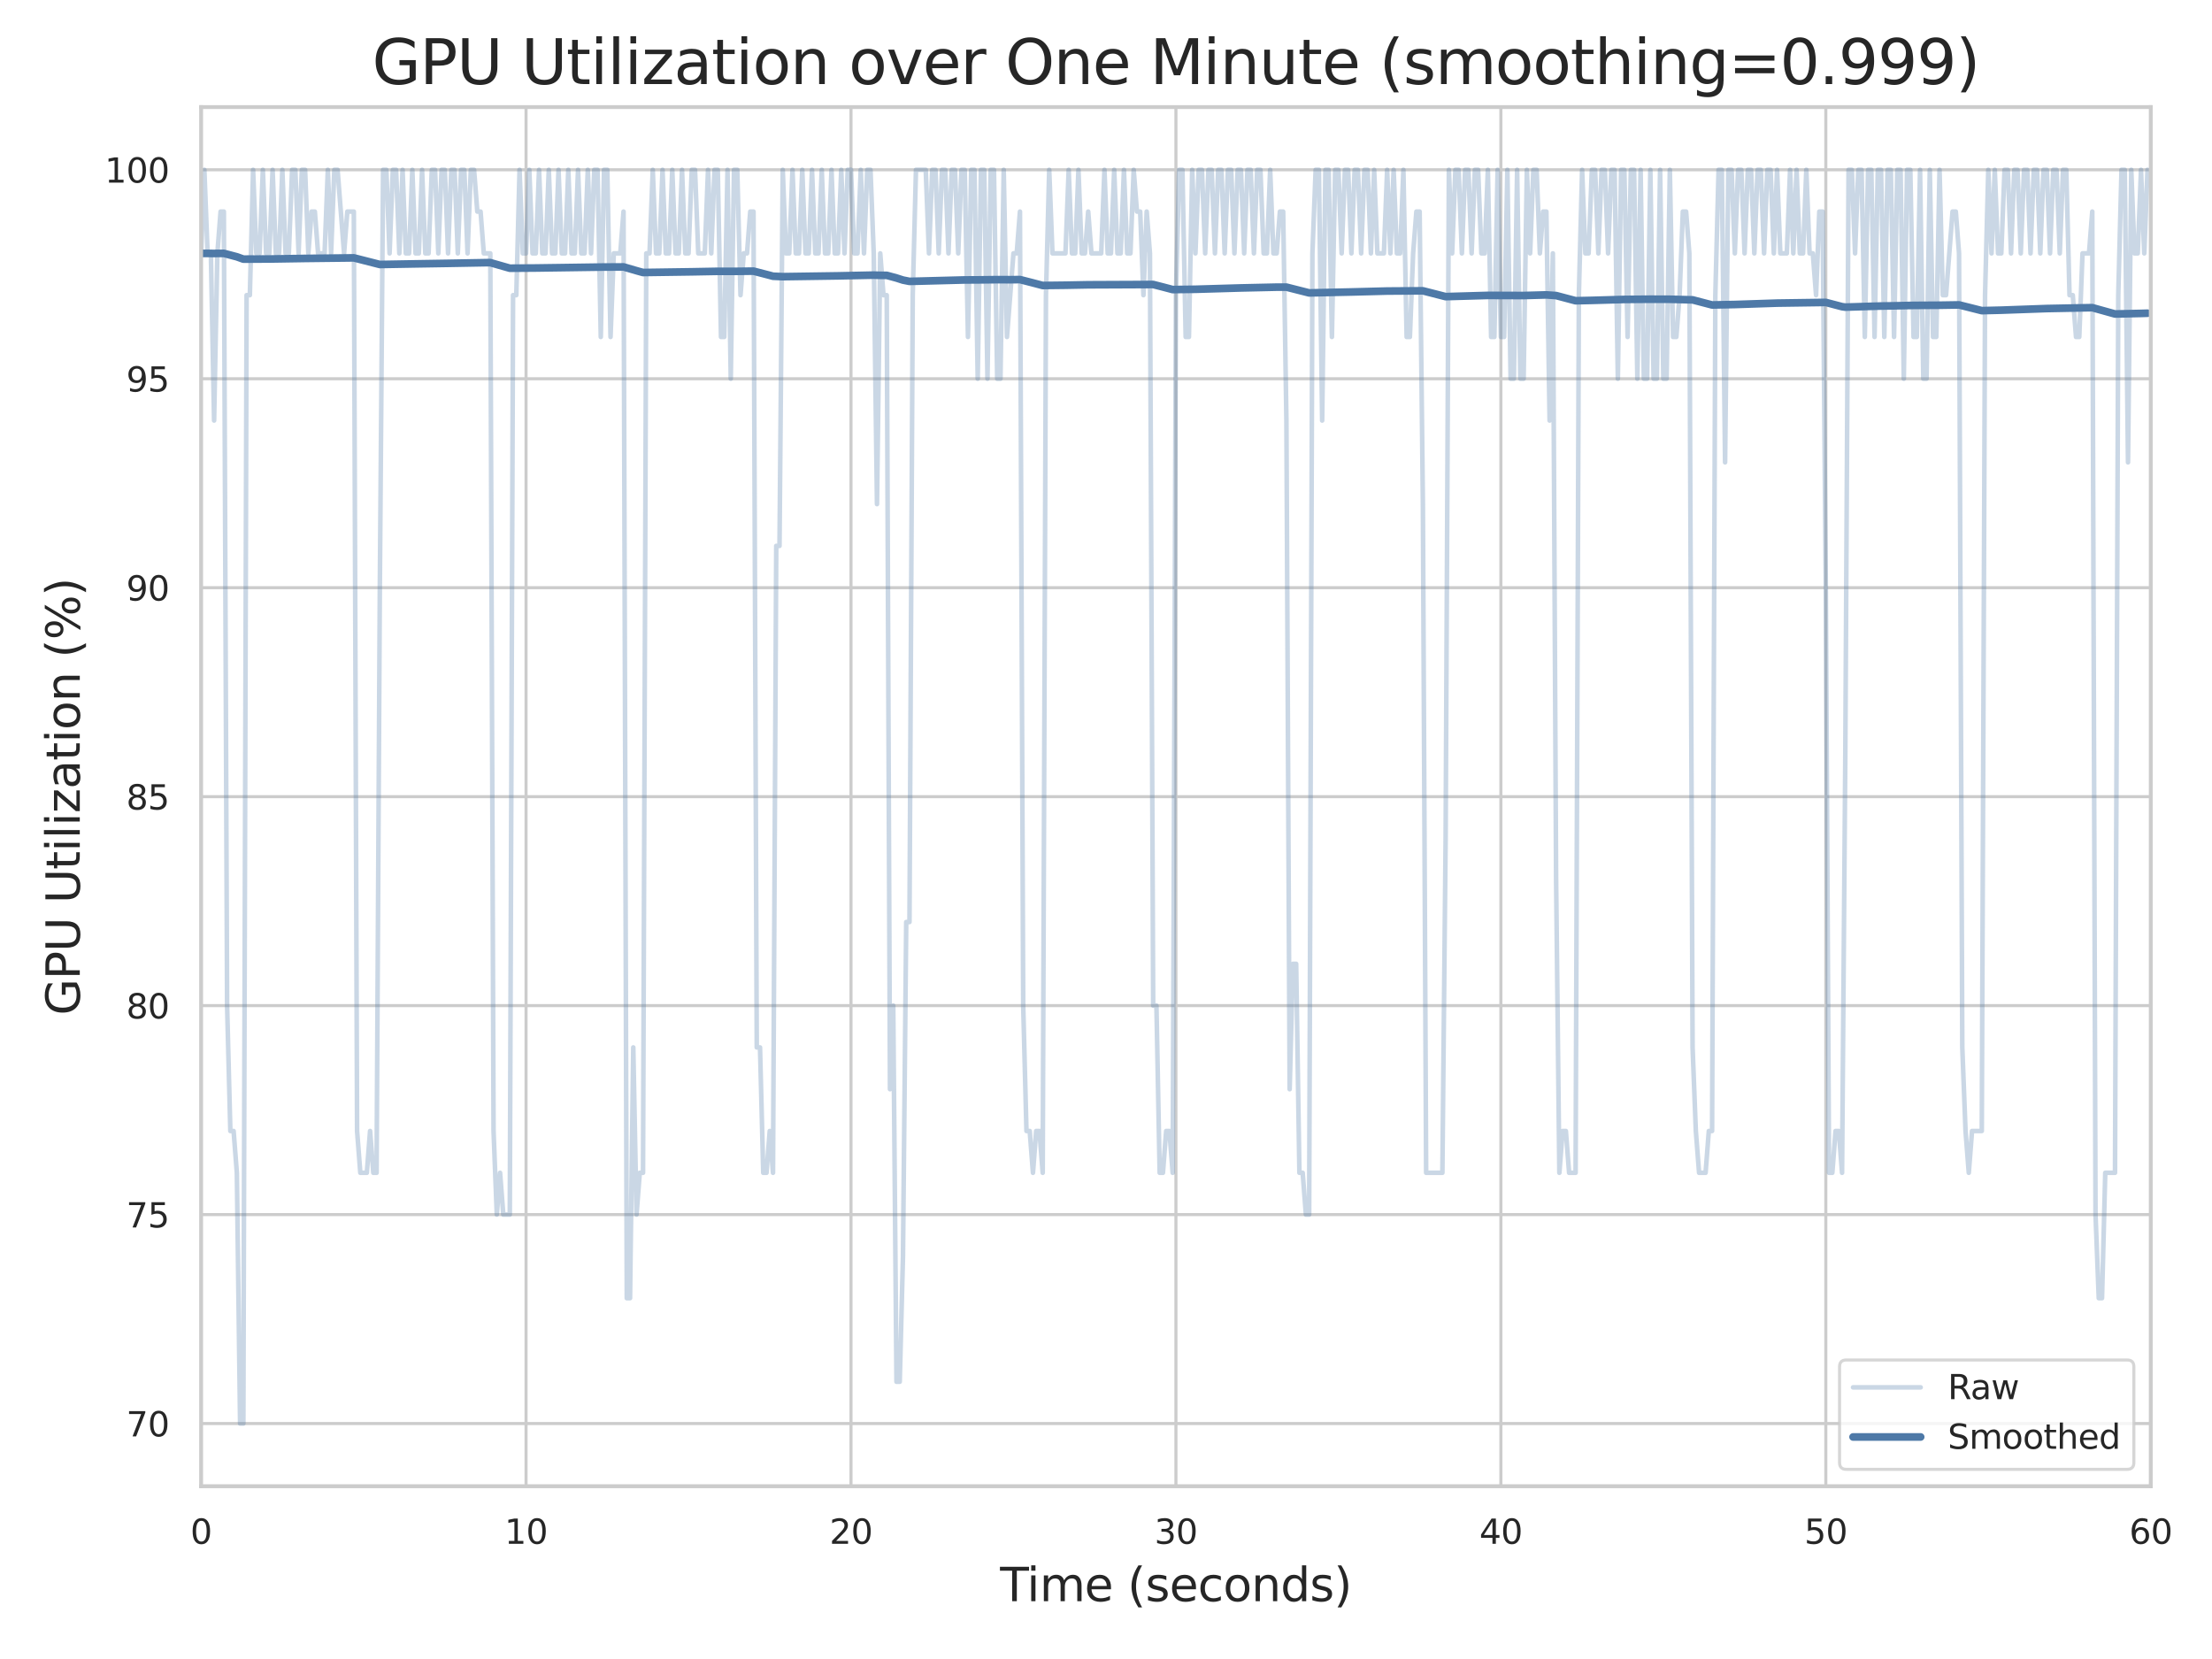 <?xml version="1.0" encoding="utf-8" standalone="no"?>
<!DOCTYPE svg PUBLIC "-//W3C//DTD SVG 1.1//EN"
  "http://www.w3.org/Graphics/SVG/1.1/DTD/svg11.dtd">
<svg xmlns:xlink="http://www.w3.org/1999/xlink" width="576pt" height="432pt" viewBox="0 0 576 432" xmlns="http://www.w3.org/2000/svg" version="1.1">
 <defs>
  <style type="text/css">*{stroke-linejoin: round; stroke-linecap: butt}</style>
 </defs>
 <g id="figure_1">
  <g id="patch_1">
   <path d="M 0 432 
L 576 432 
L 576 0 
L 0 0 
z
" style="fill: #ffffff"/>
  </g>
  <g id="axes_1">
   <g id="patch_2">
    <path d="M 52.368 387.012 
L 560.052 387.012 
L 560.052 27.888 
L 52.368 27.888 
z
" style="fill: #ffffff"/>
   </g>
   <g id="matplotlib.axis_1">
    <g id="xtick_1">
     <g id="line2d_1">
      <path d="M 52.368 387.012 
L 52.368 27.888 
" clip-path="url(#pa94e478f47)" style="fill: none; stroke: #cccccc; stroke-width: 0.8; stroke-linecap: round"/>
     </g>
     <g id="text_1">
      <!-- 0 -->
      <g style="fill: #262626" transform="translate(49.569 401.999) scale(0.088 -0.088)">
       <defs>
        <path id="DejaVuSans-30" d="M 2034 4250 
Q 1547 4250 1301 3770 
Q 1056 3291 1056 2328 
Q 1056 1369 1301 889 
Q 1547 409 2034 409 
Q 2525 409 2770 889 
Q 3016 1369 3016 2328 
Q 3016 3291 2770 3770 
Q 2525 4250 2034 4250 
z
M 2034 4750 
Q 2819 4750 3233 4129 
Q 3647 3509 3647 2328 
Q 3647 1150 3233 529 
Q 2819 -91 2034 -91 
Q 1250 -91 836 529 
Q 422 1150 422 2328 
Q 422 3509 836 4129 
Q 1250 4750 2034 4750 
z
" transform="scale(0.016)"/>
       </defs>
       <use xlink:href="#DejaVuSans-30"/>
      </g>
     </g>
    </g>
    <g id="xtick_2">
     <g id="line2d_2">
      <path d="M 136.982 387.012 
L 136.982 27.888 
" clip-path="url(#pa94e478f47)" style="fill: none; stroke: #cccccc; stroke-width: 0.8; stroke-linecap: round"/>
     </g>
     <g id="text_2">
      <!-- 10 -->
      <g style="fill: #262626" transform="translate(131.383 401.999) scale(0.088 -0.088)">
       <defs>
        <path id="DejaVuSans-31" d="M 794 531 
L 1825 531 
L 1825 4091 
L 703 3866 
L 703 4441 
L 1819 4666 
L 2450 4666 
L 2450 531 
L 3481 531 
L 3481 0 
L 794 0 
L 794 531 
z
" transform="scale(0.016)"/>
       </defs>
       <use xlink:href="#DejaVuSans-31"/>
       <use xlink:href="#DejaVuSans-30" x="63.623"/>
      </g>
     </g>
    </g>
    <g id="xtick_3">
     <g id="line2d_3">
      <path d="M 221.596 387.012 
L 221.596 27.888 
" clip-path="url(#pa94e478f47)" style="fill: none; stroke: #cccccc; stroke-width: 0.8; stroke-linecap: round"/>
     </g>
     <g id="text_3">
      <!-- 20 -->
      <g style="fill: #262626" transform="translate(215.997 401.999) scale(0.088 -0.088)">
       <defs>
        <path id="DejaVuSans-32" d="M 1228 531 
L 3431 531 
L 3431 0 
L 469 0 
L 469 531 
Q 828 903 1448 1529 
Q 2069 2156 2228 2338 
Q 2531 2678 2651 2914 
Q 2772 3150 2772 3378 
Q 2772 3750 2511 3984 
Q 2250 4219 1831 4219 
Q 1534 4219 1204 4116 
Q 875 4013 500 3803 
L 500 4441 
Q 881 4594 1212 4672 
Q 1544 4750 1819 4750 
Q 2544 4750 2975 4387 
Q 3406 4025 3406 3419 
Q 3406 3131 3298 2873 
Q 3191 2616 2906 2266 
Q 2828 2175 2409 1742 
Q 1991 1309 1228 531 
z
" transform="scale(0.016)"/>
       </defs>
       <use xlink:href="#DejaVuSans-32"/>
       <use xlink:href="#DejaVuSans-30" x="63.623"/>
      </g>
     </g>
    </g>
    <g id="xtick_4">
     <g id="line2d_4">
      <path d="M 306.21 387.012 
L 306.21 27.888 
" clip-path="url(#pa94e478f47)" style="fill: none; stroke: #cccccc; stroke-width: 0.8; stroke-linecap: round"/>
     </g>
     <g id="text_4">
      <!-- 30 -->
      <g style="fill: #262626" transform="translate(300.611 401.999) scale(0.088 -0.088)">
       <defs>
        <path id="DejaVuSans-33" d="M 2597 2516 
Q 3050 2419 3304 2112 
Q 3559 1806 3559 1356 
Q 3559 666 3084 287 
Q 2609 -91 1734 -91 
Q 1441 -91 1130 -33 
Q 819 25 488 141 
L 488 750 
Q 750 597 1062 519 
Q 1375 441 1716 441 
Q 2309 441 2620 675 
Q 2931 909 2931 1356 
Q 2931 1769 2642 2001 
Q 2353 2234 1838 2234 
L 1294 2234 
L 1294 2753 
L 1863 2753 
Q 2328 2753 2575 2939 
Q 2822 3125 2822 3475 
Q 2822 3834 2567 4026 
Q 2313 4219 1838 4219 
Q 1578 4219 1281 4162 
Q 984 4106 628 3988 
L 628 4550 
Q 988 4650 1302 4700 
Q 1616 4750 1894 4750 
Q 2613 4750 3031 4423 
Q 3450 4097 3450 3541 
Q 3450 3153 3228 2886 
Q 3006 2619 2597 2516 
z
" transform="scale(0.016)"/>
       </defs>
       <use xlink:href="#DejaVuSans-33"/>
       <use xlink:href="#DejaVuSans-30" x="63.623"/>
      </g>
     </g>
    </g>
    <g id="xtick_5">
     <g id="line2d_5">
      <path d="M 390.824 387.012 
L 390.824 27.888 
" clip-path="url(#pa94e478f47)" style="fill: none; stroke: #cccccc; stroke-width: 0.8; stroke-linecap: round"/>
     </g>
     <g id="text_5">
      <!-- 40 -->
      <g style="fill: #262626" transform="translate(385.225 401.999) scale(0.088 -0.088)">
       <defs>
        <path id="DejaVuSans-34" d="M 2419 4116 
L 825 1625 
L 2419 1625 
L 2419 4116 
z
M 2253 4666 
L 3047 4666 
L 3047 1625 
L 3713 1625 
L 3713 1100 
L 3047 1100 
L 3047 0 
L 2419 0 
L 2419 1100 
L 313 1100 
L 313 1709 
L 2253 4666 
z
" transform="scale(0.016)"/>
       </defs>
       <use xlink:href="#DejaVuSans-34"/>
       <use xlink:href="#DejaVuSans-30" x="63.623"/>
      </g>
     </g>
    </g>
    <g id="xtick_6">
     <g id="line2d_6">
      <path d="M 475.438 387.012 
L 475.438 27.888 
" clip-path="url(#pa94e478f47)" style="fill: none; stroke: #cccccc; stroke-width: 0.8; stroke-linecap: round"/>
     </g>
     <g id="text_6">
      <!-- 50 -->
      <g style="fill: #262626" transform="translate(469.839 401.999) scale(0.088 -0.088)">
       <defs>
        <path id="DejaVuSans-35" d="M 691 4666 
L 3169 4666 
L 3169 4134 
L 1269 4134 
L 1269 2991 
Q 1406 3038 1543 3061 
Q 1681 3084 1819 3084 
Q 2600 3084 3056 2656 
Q 3513 2228 3513 1497 
Q 3513 744 3044 326 
Q 2575 -91 1722 -91 
Q 1428 -91 1123 -41 
Q 819 9 494 109 
L 494 744 
Q 775 591 1075 516 
Q 1375 441 1709 441 
Q 2250 441 2565 725 
Q 2881 1009 2881 1497 
Q 2881 1984 2565 2268 
Q 2250 2553 1709 2553 
Q 1456 2553 1204 2497 
Q 953 2441 691 2322 
L 691 4666 
z
" transform="scale(0.016)"/>
       </defs>
       <use xlink:href="#DejaVuSans-35"/>
       <use xlink:href="#DejaVuSans-30" x="63.623"/>
      </g>
     </g>
    </g>
    <g id="xtick_7">
     <g id="line2d_7">
      <path d="M 560.052 387.012 
L 560.052 27.888 
" clip-path="url(#pa94e478f47)" style="fill: none; stroke: #cccccc; stroke-width: 0.8; stroke-linecap: round"/>
     </g>
     <g id="text_7">
      <!-- 60 -->
      <g style="fill: #262626" transform="translate(554.453 401.999) scale(0.088 -0.088)">
       <defs>
        <path id="DejaVuSans-36" d="M 2113 2584 
Q 1688 2584 1439 2293 
Q 1191 2003 1191 1497 
Q 1191 994 1439 701 
Q 1688 409 2113 409 
Q 2538 409 2786 701 
Q 3034 994 3034 1497 
Q 3034 2003 2786 2293 
Q 2538 2584 2113 2584 
z
M 3366 4563 
L 3366 3988 
Q 3128 4100 2886 4159 
Q 2644 4219 2406 4219 
Q 1781 4219 1451 3797 
Q 1122 3375 1075 2522 
Q 1259 2794 1537 2939 
Q 1816 3084 2150 3084 
Q 2853 3084 3261 2657 
Q 3669 2231 3669 1497 
Q 3669 778 3244 343 
Q 2819 -91 2113 -91 
Q 1303 -91 875 529 
Q 447 1150 447 2328 
Q 447 3434 972 4092 
Q 1497 4750 2381 4750 
Q 2619 4750 2861 4703 
Q 3103 4656 3366 4563 
z
" transform="scale(0.016)"/>
       </defs>
       <use xlink:href="#DejaVuSans-36"/>
       <use xlink:href="#DejaVuSans-30" x="63.623"/>
      </g>
     </g>
    </g>
    <g id="text_8">
     <!-- Time (seconds) -->
     <g style="fill: #262626" transform="translate(260.416 416.947) scale(0.12 -0.12)">
      <defs>
       <path id="DejaVuSans-54" d="M -19 4666 
L 3928 4666 
L 3928 4134 
L 2272 4134 
L 2272 0 
L 1638 0 
L 1638 4134 
L -19 4134 
L -19 4666 
z
" transform="scale(0.016)"/>
       <path id="DejaVuSans-69" d="M 603 3500 
L 1178 3500 
L 1178 0 
L 603 0 
L 603 3500 
z
M 603 4863 
L 1178 4863 
L 1178 4134 
L 603 4134 
L 603 4863 
z
" transform="scale(0.016)"/>
       <path id="DejaVuSans-6d" d="M 3328 2828 
Q 3544 3216 3844 3400 
Q 4144 3584 4550 3584 
Q 5097 3584 5394 3201 
Q 5691 2819 5691 2113 
L 5691 0 
L 5113 0 
L 5113 2094 
Q 5113 2597 4934 2840 
Q 4756 3084 4391 3084 
Q 3944 3084 3684 2787 
Q 3425 2491 3425 1978 
L 3425 0 
L 2847 0 
L 2847 2094 
Q 2847 2600 2669 2842 
Q 2491 3084 2119 3084 
Q 1678 3084 1418 2786 
Q 1159 2488 1159 1978 
L 1159 0 
L 581 0 
L 581 3500 
L 1159 3500 
L 1159 2956 
Q 1356 3278 1631 3431 
Q 1906 3584 2284 3584 
Q 2666 3584 2933 3390 
Q 3200 3197 3328 2828 
z
" transform="scale(0.016)"/>
       <path id="DejaVuSans-65" d="M 3597 1894 
L 3597 1613 
L 953 1613 
Q 991 1019 1311 708 
Q 1631 397 2203 397 
Q 2534 397 2845 478 
Q 3156 559 3463 722 
L 3463 178 
Q 3153 47 2828 -22 
Q 2503 -91 2169 -91 
Q 1331 -91 842 396 
Q 353 884 353 1716 
Q 353 2575 817 3079 
Q 1281 3584 2069 3584 
Q 2775 3584 3186 3129 
Q 3597 2675 3597 1894 
z
M 3022 2063 
Q 3016 2534 2758 2815 
Q 2500 3097 2075 3097 
Q 1594 3097 1305 2825 
Q 1016 2553 972 2059 
L 3022 2063 
z
" transform="scale(0.016)"/>
       <path id="DejaVuSans-20" transform="scale(0.016)"/>
       <path id="DejaVuSans-28" d="M 1984 4856 
Q 1566 4138 1362 3434 
Q 1159 2731 1159 2009 
Q 1159 1288 1364 580 
Q 1569 -128 1984 -844 
L 1484 -844 
Q 1016 -109 783 600 
Q 550 1309 550 2009 
Q 550 2706 781 3412 
Q 1013 4119 1484 4856 
L 1984 4856 
z
" transform="scale(0.016)"/>
       <path id="DejaVuSans-73" d="M 2834 3397 
L 2834 2853 
Q 2591 2978 2328 3040 
Q 2066 3103 1784 3103 
Q 1356 3103 1142 2972 
Q 928 2841 928 2578 
Q 928 2378 1081 2264 
Q 1234 2150 1697 2047 
L 1894 2003 
Q 2506 1872 2764 1633 
Q 3022 1394 3022 966 
Q 3022 478 2636 193 
Q 2250 -91 1575 -91 
Q 1294 -91 989 -36 
Q 684 19 347 128 
L 347 722 
Q 666 556 975 473 
Q 1284 391 1588 391 
Q 1994 391 2212 530 
Q 2431 669 2431 922 
Q 2431 1156 2273 1281 
Q 2116 1406 1581 1522 
L 1381 1569 
Q 847 1681 609 1914 
Q 372 2147 372 2553 
Q 372 3047 722 3315 
Q 1072 3584 1716 3584 
Q 2034 3584 2315 3537 
Q 2597 3491 2834 3397 
z
" transform="scale(0.016)"/>
       <path id="DejaVuSans-63" d="M 3122 3366 
L 3122 2828 
Q 2878 2963 2633 3030 
Q 2388 3097 2138 3097 
Q 1578 3097 1268 2742 
Q 959 2388 959 1747 
Q 959 1106 1268 751 
Q 1578 397 2138 397 
Q 2388 397 2633 464 
Q 2878 531 3122 666 
L 3122 134 
Q 2881 22 2623 -34 
Q 2366 -91 2075 -91 
Q 1284 -91 818 406 
Q 353 903 353 1747 
Q 353 2603 823 3093 
Q 1294 3584 2113 3584 
Q 2378 3584 2631 3529 
Q 2884 3475 3122 3366 
z
" transform="scale(0.016)"/>
       <path id="DejaVuSans-6f" d="M 1959 3097 
Q 1497 3097 1228 2736 
Q 959 2375 959 1747 
Q 959 1119 1226 758 
Q 1494 397 1959 397 
Q 2419 397 2687 759 
Q 2956 1122 2956 1747 
Q 2956 2369 2687 2733 
Q 2419 3097 1959 3097 
z
M 1959 3584 
Q 2709 3584 3137 3096 
Q 3566 2609 3566 1747 
Q 3566 888 3137 398 
Q 2709 -91 1959 -91 
Q 1206 -91 779 398 
Q 353 888 353 1747 
Q 353 2609 779 3096 
Q 1206 3584 1959 3584 
z
" transform="scale(0.016)"/>
       <path id="DejaVuSans-6e" d="M 3513 2113 
L 3513 0 
L 2938 0 
L 2938 2094 
Q 2938 2591 2744 2837 
Q 2550 3084 2163 3084 
Q 1697 3084 1428 2787 
Q 1159 2491 1159 1978 
L 1159 0 
L 581 0 
L 581 3500 
L 1159 3500 
L 1159 2956 
Q 1366 3272 1645 3428 
Q 1925 3584 2291 3584 
Q 2894 3584 3203 3211 
Q 3513 2838 3513 2113 
z
" transform="scale(0.016)"/>
       <path id="DejaVuSans-64" d="M 2906 2969 
L 2906 4863 
L 3481 4863 
L 3481 0 
L 2906 0 
L 2906 525 
Q 2725 213 2448 61 
Q 2172 -91 1784 -91 
Q 1150 -91 751 415 
Q 353 922 353 1747 
Q 353 2572 751 3078 
Q 1150 3584 1784 3584 
Q 2172 3584 2448 3432 
Q 2725 3281 2906 2969 
z
M 947 1747 
Q 947 1113 1208 752 
Q 1469 391 1925 391 
Q 2381 391 2643 752 
Q 2906 1113 2906 1747 
Q 2906 2381 2643 2742 
Q 2381 3103 1925 3103 
Q 1469 3103 1208 2742 
Q 947 2381 947 1747 
z
" transform="scale(0.016)"/>
       <path id="DejaVuSans-29" d="M 513 4856 
L 1013 4856 
Q 1481 4119 1714 3412 
Q 1947 2706 1947 2009 
Q 1947 1309 1714 600 
Q 1481 -109 1013 -844 
L 513 -844 
Q 928 -128 1133 580 
Q 1338 1288 1338 2009 
Q 1338 2731 1133 3434 
Q 928 4138 513 4856 
z
" transform="scale(0.016)"/>
      </defs>
      <use xlink:href="#DejaVuSans-54"/>
      <use xlink:href="#DejaVuSans-69" x="57.959"/>
      <use xlink:href="#DejaVuSans-6d" x="85.742"/>
      <use xlink:href="#DejaVuSans-65" x="183.154"/>
      <use xlink:href="#DejaVuSans-20" x="244.678"/>
      <use xlink:href="#DejaVuSans-28" x="276.465"/>
      <use xlink:href="#DejaVuSans-73" x="315.479"/>
      <use xlink:href="#DejaVuSans-65" x="367.578"/>
      <use xlink:href="#DejaVuSans-63" x="429.102"/>
      <use xlink:href="#DejaVuSans-6f" x="484.082"/>
      <use xlink:href="#DejaVuSans-6e" x="545.264"/>
      <use xlink:href="#DejaVuSans-64" x="608.643"/>
      <use xlink:href="#DejaVuSans-73" x="672.119"/>
      <use xlink:href="#DejaVuSans-29" x="724.219"/>
     </g>
    </g>
   </g>
   <g id="matplotlib.axis_2">
    <g id="ytick_1">
     <g id="line2d_8">
      <path d="M 52.368 370.688 
L 560.052 370.688 
" clip-path="url(#pa94e478f47)" style="fill: none; stroke: #cccccc; stroke-width: 0.8; stroke-linecap: round"/>
     </g>
     <g id="text_9">
      <!-- 70 -->
      <g style="fill: #262626" transform="translate(32.87 374.031) scale(0.088 -0.088)">
       <defs>
        <path id="DejaVuSans-37" d="M 525 4666 
L 3525 4666 
L 3525 4397 
L 1831 0 
L 1172 0 
L 2766 4134 
L 525 4134 
L 525 4666 
z
" transform="scale(0.016)"/>
       </defs>
       <use xlink:href="#DejaVuSans-37"/>
       <use xlink:href="#DejaVuSans-30" x="63.623"/>
      </g>
     </g>
    </g>
    <g id="ytick_2">
     <g id="line2d_9">
      <path d="M 52.368 316.275 
L 560.052 316.275 
" clip-path="url(#pa94e478f47)" style="fill: none; stroke: #cccccc; stroke-width: 0.8; stroke-linecap: round"/>
     </g>
     <g id="text_10">
      <!-- 75 -->
      <g style="fill: #262626" transform="translate(32.87 319.619) scale(0.088 -0.088)">
       <use xlink:href="#DejaVuSans-37"/>
       <use xlink:href="#DejaVuSans-35" x="63.623"/>
      </g>
     </g>
    </g>
    <g id="ytick_3">
     <g id="line2d_10">
      <path d="M 52.368 261.863 
L 560.052 261.863 
" clip-path="url(#pa94e478f47)" style="fill: none; stroke: #cccccc; stroke-width: 0.8; stroke-linecap: round"/>
     </g>
     <g id="text_11">
      <!-- 80 -->
      <g style="fill: #262626" transform="translate(32.87 265.206) scale(0.088 -0.088)">
       <defs>
        <path id="DejaVuSans-38" d="M 2034 2216 
Q 1584 2216 1326 1975 
Q 1069 1734 1069 1313 
Q 1069 891 1326 650 
Q 1584 409 2034 409 
Q 2484 409 2743 651 
Q 3003 894 3003 1313 
Q 3003 1734 2745 1975 
Q 2488 2216 2034 2216 
z
M 1403 2484 
Q 997 2584 770 2862 
Q 544 3141 544 3541 
Q 544 4100 942 4425 
Q 1341 4750 2034 4750 
Q 2731 4750 3128 4425 
Q 3525 4100 3525 3541 
Q 3525 3141 3298 2862 
Q 3072 2584 2669 2484 
Q 3125 2378 3379 2068 
Q 3634 1759 3634 1313 
Q 3634 634 3220 271 
Q 2806 -91 2034 -91 
Q 1263 -91 848 271 
Q 434 634 434 1313 
Q 434 1759 690 2068 
Q 947 2378 1403 2484 
z
M 1172 3481 
Q 1172 3119 1398 2916 
Q 1625 2713 2034 2713 
Q 2441 2713 2670 2916 
Q 2900 3119 2900 3481 
Q 2900 3844 2670 4047 
Q 2441 4250 2034 4250 
Q 1625 4250 1398 4047 
Q 1172 3844 1172 3481 
z
" transform="scale(0.016)"/>
       </defs>
       <use xlink:href="#DejaVuSans-38"/>
       <use xlink:href="#DejaVuSans-30" x="63.623"/>
      </g>
     </g>
    </g>
    <g id="ytick_4">
     <g id="line2d_11">
      <path d="M 52.368 207.45 
L 560.052 207.45 
" clip-path="url(#pa94e478f47)" style="fill: none; stroke: #cccccc; stroke-width: 0.8; stroke-linecap: round"/>
     </g>
     <g id="text_12">
      <!-- 85 -->
      <g style="fill: #262626" transform="translate(32.87 210.793) scale(0.088 -0.088)">
       <use xlink:href="#DejaVuSans-38"/>
       <use xlink:href="#DejaVuSans-35" x="63.623"/>
      </g>
     </g>
    </g>
    <g id="ytick_5">
     <g id="line2d_12">
      <path d="M 52.368 153.037 
L 560.052 153.037 
" clip-path="url(#pa94e478f47)" style="fill: none; stroke: #cccccc; stroke-width: 0.8; stroke-linecap: round"/>
     </g>
     <g id="text_13">
      <!-- 90 -->
      <g style="fill: #262626" transform="translate(32.87 156.381) scale(0.088 -0.088)">
       <defs>
        <path id="DejaVuSans-39" d="M 703 97 
L 703 672 
Q 941 559 1184 500 
Q 1428 441 1663 441 
Q 2288 441 2617 861 
Q 2947 1281 2994 2138 
Q 2813 1869 2534 1725 
Q 2256 1581 1919 1581 
Q 1219 1581 811 2004 
Q 403 2428 403 3163 
Q 403 3881 828 4315 
Q 1253 4750 1959 4750 
Q 2769 4750 3195 4129 
Q 3622 3509 3622 2328 
Q 3622 1225 3098 567 
Q 2575 -91 1691 -91 
Q 1453 -91 1209 -44 
Q 966 3 703 97 
z
M 1959 2075 
Q 2384 2075 2632 2365 
Q 2881 2656 2881 3163 
Q 2881 3666 2632 3958 
Q 2384 4250 1959 4250 
Q 1534 4250 1286 3958 
Q 1038 3666 1038 3163 
Q 1038 2656 1286 2365 
Q 1534 2075 1959 2075 
z
" transform="scale(0.016)"/>
       </defs>
       <use xlink:href="#DejaVuSans-39"/>
       <use xlink:href="#DejaVuSans-30" x="63.623"/>
      </g>
     </g>
    </g>
    <g id="ytick_6">
     <g id="line2d_13">
      <path d="M 52.368 98.625 
L 560.052 98.625 
" clip-path="url(#pa94e478f47)" style="fill: none; stroke: #cccccc; stroke-width: 0.8; stroke-linecap: round"/>
     </g>
     <g id="text_14">
      <!-- 95 -->
      <g style="fill: #262626" transform="translate(32.87 101.968) scale(0.088 -0.088)">
       <use xlink:href="#DejaVuSans-39"/>
       <use xlink:href="#DejaVuSans-35" x="63.623"/>
      </g>
     </g>
    </g>
    <g id="ytick_7">
     <g id="line2d_14">
      <path d="M 52.368 44.212 
L 560.052 44.212 
" clip-path="url(#pa94e478f47)" style="fill: none; stroke: #cccccc; stroke-width: 0.8; stroke-linecap: round"/>
     </g>
     <g id="text_15">
      <!-- 100 -->
      <g style="fill: #262626" transform="translate(27.271 47.555) scale(0.088 -0.088)">
       <use xlink:href="#DejaVuSans-31"/>
       <use xlink:href="#DejaVuSans-30" x="63.623"/>
       <use xlink:href="#DejaVuSans-30" x="127.246"/>
      </g>
     </g>
    </g>
    <g id="text_16">
     <!-- GPU Utilization (%) -->
     <g style="fill: #262626" transform="translate(20.775 264.368) rotate(-90) scale(0.12 -0.12)">
      <defs>
       <path id="DejaVuSans-47" d="M 3809 666 
L 3809 1919 
L 2778 1919 
L 2778 2438 
L 4434 2438 
L 4434 434 
Q 4069 175 3628 42 
Q 3188 -91 2688 -91 
Q 1594 -91 976 548 
Q 359 1188 359 2328 
Q 359 3472 976 4111 
Q 1594 4750 2688 4750 
Q 3144 4750 3555 4637 
Q 3966 4525 4313 4306 
L 4313 3634 
Q 3963 3931 3569 4081 
Q 3175 4231 2741 4231 
Q 1884 4231 1454 3753 
Q 1025 3275 1025 2328 
Q 1025 1384 1454 906 
Q 1884 428 2741 428 
Q 3075 428 3337 486 
Q 3600 544 3809 666 
z
" transform="scale(0.016)"/>
       <path id="DejaVuSans-50" d="M 1259 4147 
L 1259 2394 
L 2053 2394 
Q 2494 2394 2734 2622 
Q 2975 2850 2975 3272 
Q 2975 3691 2734 3919 
Q 2494 4147 2053 4147 
L 1259 4147 
z
M 628 4666 
L 2053 4666 
Q 2838 4666 3239 4311 
Q 3641 3956 3641 3272 
Q 3641 2581 3239 2228 
Q 2838 1875 2053 1875 
L 1259 1875 
L 1259 0 
L 628 0 
L 628 4666 
z
" transform="scale(0.016)"/>
       <path id="DejaVuSans-55" d="M 556 4666 
L 1191 4666 
L 1191 1831 
Q 1191 1081 1462 751 
Q 1734 422 2344 422 
Q 2950 422 3222 751 
Q 3494 1081 3494 1831 
L 3494 4666 
L 4128 4666 
L 4128 1753 
Q 4128 841 3676 375 
Q 3225 -91 2344 -91 
Q 1459 -91 1007 375 
Q 556 841 556 1753 
L 556 4666 
z
" transform="scale(0.016)"/>
       <path id="DejaVuSans-74" d="M 1172 4494 
L 1172 3500 
L 2356 3500 
L 2356 3053 
L 1172 3053 
L 1172 1153 
Q 1172 725 1289 603 
Q 1406 481 1766 481 
L 2356 481 
L 2356 0 
L 1766 0 
Q 1100 0 847 248 
Q 594 497 594 1153 
L 594 3053 
L 172 3053 
L 172 3500 
L 594 3500 
L 594 4494 
L 1172 4494 
z
" transform="scale(0.016)"/>
       <path id="DejaVuSans-6c" d="M 603 4863 
L 1178 4863 
L 1178 0 
L 603 0 
L 603 4863 
z
" transform="scale(0.016)"/>
       <path id="DejaVuSans-7a" d="M 353 3500 
L 3084 3500 
L 3084 2975 
L 922 459 
L 3084 459 
L 3084 0 
L 275 0 
L 275 525 
L 2438 3041 
L 353 3041 
L 353 3500 
z
" transform="scale(0.016)"/>
       <path id="DejaVuSans-61" d="M 2194 1759 
Q 1497 1759 1228 1600 
Q 959 1441 959 1056 
Q 959 750 1161 570 
Q 1363 391 1709 391 
Q 2188 391 2477 730 
Q 2766 1069 2766 1631 
L 2766 1759 
L 2194 1759 
z
M 3341 1997 
L 3341 0 
L 2766 0 
L 2766 531 
Q 2569 213 2275 61 
Q 1981 -91 1556 -91 
Q 1019 -91 701 211 
Q 384 513 384 1019 
Q 384 1609 779 1909 
Q 1175 2209 1959 2209 
L 2766 2209 
L 2766 2266 
Q 2766 2663 2505 2880 
Q 2244 3097 1772 3097 
Q 1472 3097 1187 3025 
Q 903 2953 641 2809 
L 641 3341 
Q 956 3463 1253 3523 
Q 1550 3584 1831 3584 
Q 2591 3584 2966 3190 
Q 3341 2797 3341 1997 
z
" transform="scale(0.016)"/>
       <path id="DejaVuSans-25" d="M 4653 2053 
Q 4381 2053 4226 1822 
Q 4072 1591 4072 1178 
Q 4072 772 4226 539 
Q 4381 306 4653 306 
Q 4919 306 5073 539 
Q 5228 772 5228 1178 
Q 5228 1588 5073 1820 
Q 4919 2053 4653 2053 
z
M 4653 2450 
Q 5147 2450 5437 2106 
Q 5728 1763 5728 1178 
Q 5728 594 5436 251 
Q 5144 -91 4653 -91 
Q 4153 -91 3862 251 
Q 3572 594 3572 1178 
Q 3572 1766 3864 2108 
Q 4156 2450 4653 2450 
z
M 1428 4353 
Q 1159 4353 1004 4120 
Q 850 3888 850 3481 
Q 850 3069 1003 2837 
Q 1156 2606 1428 2606 
Q 1700 2606 1854 2837 
Q 2009 3069 2009 3481 
Q 2009 3884 1853 4118 
Q 1697 4353 1428 4353 
z
M 4250 4750 
L 4750 4750 
L 1831 -91 
L 1331 -91 
L 4250 4750 
z
M 1428 4750 
Q 1922 4750 2215 4408 
Q 2509 4066 2509 3481 
Q 2509 2891 2217 2550 
Q 1925 2209 1428 2209 
Q 931 2209 642 2551 
Q 353 2894 353 3481 
Q 353 4063 643 4406 
Q 934 4750 1428 4750 
z
" transform="scale(0.016)"/>
      </defs>
      <use xlink:href="#DejaVuSans-47"/>
      <use xlink:href="#DejaVuSans-50" x="77.49"/>
      <use xlink:href="#DejaVuSans-55" x="137.793"/>
      <use xlink:href="#DejaVuSans-20" x="210.986"/>
      <use xlink:href="#DejaVuSans-55" x="242.773"/>
      <use xlink:href="#DejaVuSans-74" x="315.967"/>
      <use xlink:href="#DejaVuSans-69" x="355.176"/>
      <use xlink:href="#DejaVuSans-6c" x="382.959"/>
      <use xlink:href="#DejaVuSans-69" x="410.742"/>
      <use xlink:href="#DejaVuSans-7a" x="438.525"/>
      <use xlink:href="#DejaVuSans-61" x="491.016"/>
      <use xlink:href="#DejaVuSans-74" x="552.295"/>
      <use xlink:href="#DejaVuSans-69" x="591.504"/>
      <use xlink:href="#DejaVuSans-6f" x="619.287"/>
      <use xlink:href="#DejaVuSans-6e" x="680.469"/>
      <use xlink:href="#DejaVuSans-20" x="743.848"/>
      <use xlink:href="#DejaVuSans-28" x="775.635"/>
      <use xlink:href="#DejaVuSans-25" x="814.648"/>
      <use xlink:href="#DejaVuSans-29" x="909.668"/>
     </g>
    </g>
   </g>
   <g id="PolyCollection_1"/>
   <g id="PolyCollection_2"/>
   <g id="line2d_15">
    <path d="M 52.368 65.977 
L 53.214 44.212 
L 54.06 65.977 
L 54.906 65.977 
L 55.753 109.507 
L 56.599 65.977 
L 57.445 55.094 
L 58.291 55.094 
L 59.137 261.863 
L 59.983 294.51 
L 60.829 294.51 
L 61.676 305.393 
L 62.522 370.688 
L 63.368 370.688 
L 64.214 76.859 
L 65.06 76.859 
L 65.906 44.212 
L 66.752 65.977 
L 67.599 65.977 
L 68.445 44.212 
L 69.291 65.977 
L 70.137 65.977 
L 70.983 44.212 
L 71.829 65.977 
L 72.675 65.977 
L 73.522 44.212 
L 74.368 65.977 
L 75.214 65.977 
L 76.06 44.212 
L 76.906 44.212 
L 77.752 65.977 
L 78.598 44.212 
L 79.444 44.212 
L 80.291 65.977 
L 81.137 55.094 
L 81.983 55.094 
L 82.829 65.977 
L 84.521 65.977 
L 85.367 44.212 
L 86.214 65.977 
L 87.06 44.212 
L 87.906 44.212 
L 89.598 65.977 
L 90.444 55.094 
L 92.137 55.094 
L 92.983 294.51 
L 93.829 305.393 
L 95.521 305.393 
L 96.367 294.51 
L 97.213 305.393 
L 98.06 305.393 
L 98.906 153.037 
L 99.752 44.212 
L 100.598 44.212 
L 101.444 65.977 
L 102.29 44.212 
L 103.136 44.212 
L 103.983 65.977 
L 104.829 44.212 
L 105.675 65.977 
L 106.521 65.977 
L 107.367 44.212 
L 108.213 65.977 
L 109.059 65.977 
L 109.906 44.212 
L 110.752 65.977 
L 111.598 65.977 
L 112.444 44.212 
L 113.29 44.212 
L 114.136 65.977 
L 114.982 44.212 
L 115.829 44.212 
L 116.675 65.977 
L 117.521 44.212 
L 118.367 44.212 
L 119.213 65.977 
L 120.059 44.212 
L 120.905 44.212 
L 121.751 65.977 
L 122.598 44.212 
L 123.444 44.212 
L 124.29 55.094 
L 125.136 55.094 
L 125.982 65.977 
L 127.674 65.977 
L 128.521 294.51 
L 129.367 316.275 
L 130.213 305.393 
L 131.059 316.275 
L 132.751 316.275 
L 133.597 76.859 
L 134.444 76.859 
L 135.29 44.212 
L 136.136 65.977 
L 136.982 65.977 
L 137.828 44.212 
L 138.674 65.977 
L 139.52 65.977 
L 140.367 44.212 
L 141.213 65.977 
L 142.059 65.977 
L 142.905 44.212 
L 143.751 65.977 
L 144.597 65.977 
L 145.443 44.212 
L 146.29 65.977 
L 147.136 65.977 
L 147.982 44.212 
L 148.828 65.977 
L 149.674 65.977 
L 150.52 44.212 
L 151.366 65.977 
L 152.213 65.977 
L 153.059 44.212 
L 153.905 65.977 
L 154.751 44.212 
L 155.597 44.212 
L 156.443 87.742 
L 157.289 44.212 
L 158.136 44.212 
L 158.982 87.742 
L 159.828 65.977 
L 161.52 65.977 
L 162.366 55.094 
L 163.212 338.041 
L 164.058 338.041 
L 164.905 272.745 
L 165.751 316.275 
L 166.597 305.393 
L 167.443 305.393 
L 168.289 65.977 
L 169.135 65.977 
L 169.981 44.212 
L 170.828 65.977 
L 171.674 65.977 
L 172.52 44.212 
L 173.366 65.977 
L 174.212 65.977 
L 175.058 44.212 
L 175.904 65.977 
L 176.751 65.977 
L 177.597 44.212 
L 178.443 65.977 
L 179.289 65.977 
L 180.135 44.212 
L 180.981 44.212 
L 181.827 65.977 
L 183.52 65.977 
L 184.366 44.212 
L 185.212 65.977 
L 186.058 44.212 
L 186.904 44.212 
L 187.75 87.742 
L 188.597 87.742 
L 189.443 44.212 
L 190.289 98.625 
L 191.135 44.212 
L 191.981 44.212 
L 192.827 76.859 
L 193.673 65.977 
L 194.52 65.977 
L 195.366 55.094 
L 196.212 55.094 
L 197.058 272.745 
L 197.904 272.745 
L 198.75 305.393 
L 199.596 305.393 
L 200.442 294.51 
L 201.289 305.393 
L 202.135 142.155 
L 202.981 142.155 
L 203.827 44.212 
L 204.673 65.977 
L 205.519 65.977 
L 206.365 44.212 
L 207.212 65.977 
L 208.058 65.977 
L 208.904 44.212 
L 209.75 65.977 
L 210.596 65.977 
L 211.442 44.212 
L 212.288 65.977 
L 213.135 65.977 
L 213.981 44.212 
L 214.827 65.977 
L 215.673 65.977 
L 216.519 44.212 
L 217.365 65.977 
L 218.211 65.977 
L 219.058 44.212 
L 219.904 65.977 
L 220.75 44.212 
L 221.596 44.212 
L 222.442 65.977 
L 223.288 65.977 
L 224.134 44.212 
L 224.981 65.977 
L 225.827 44.212 
L 226.673 44.212 
L 227.519 65.977 
L 228.365 131.272 
L 229.211 65.977 
L 230.057 76.859 
L 230.904 76.859 
L 231.75 283.628 
L 232.596 261.863 
L 233.442 359.806 
L 234.288 359.806 
L 235.134 327.158 
L 235.98 240.098 
L 236.827 240.098 
L 237.673 76.859 
L 238.519 44.212 
L 241.057 44.212 
L 241.903 65.977 
L 242.75 44.212 
L 243.596 44.212 
L 244.442 65.977 
L 245.288 44.212 
L 246.134 44.212 
L 246.98 65.977 
L 247.826 44.212 
L 248.672 44.212 
L 249.519 65.977 
L 250.365 44.212 
L 251.211 44.212 
L 252.057 87.742 
L 252.903 44.212 
L 253.749 44.212 
L 254.595 98.625 
L 255.442 44.212 
L 256.288 44.212 
L 257.134 98.625 
L 257.98 44.212 
L 258.826 44.212 
L 259.672 98.625 
L 260.518 98.625 
L 261.365 44.212 
L 262.211 87.742 
L 263.903 65.977 
L 264.749 65.977 
L 265.595 55.094 
L 266.441 261.863 
L 267.288 294.51 
L 268.134 294.51 
L 268.98 305.393 
L 269.826 294.51 
L 270.672 294.51 
L 271.518 305.393 
L 272.364 76.859 
L 273.211 44.212 
L 274.057 65.977 
L 277.441 65.977 
L 278.287 44.212 
L 279.134 65.977 
L 279.98 65.977 
L 280.826 44.212 
L 281.672 65.977 
L 282.518 65.977 
L 283.364 55.094 
L 284.21 65.977 
L 286.749 65.977 
L 287.595 44.212 
L 288.441 65.977 
L 289.287 65.977 
L 290.133 44.212 
L 290.979 65.977 
L 291.826 65.977 
L 292.672 44.212 
L 293.518 65.977 
L 294.364 65.977 
L 295.21 44.212 
L 296.056 55.094 
L 296.902 55.094 
L 297.749 76.859 
L 298.595 55.094 
L 299.441 65.977 
L 300.287 261.863 
L 301.133 261.863 
L 301.979 305.393 
L 302.825 305.393 
L 303.672 294.51 
L 304.518 294.51 
L 305.364 305.393 
L 306.21 76.859 
L 307.056 44.212 
L 307.902 44.212 
L 308.748 87.742 
L 309.595 87.742 
L 310.441 44.212 
L 311.287 65.977 
L 312.133 44.212 
L 312.979 44.212 
L 313.825 65.977 
L 314.671 44.212 
L 315.518 44.212 
L 316.364 65.977 
L 317.21 44.212 
L 318.056 44.212 
L 318.902 65.977 
L 319.748 44.212 
L 320.594 44.212 
L 321.441 65.977 
L 322.287 44.212 
L 323.133 44.212 
L 323.979 65.977 
L 324.825 44.212 
L 325.671 44.212 
L 326.517 65.977 
L 327.363 44.212 
L 328.21 44.212 
L 329.056 65.977 
L 329.902 65.977 
L 330.748 44.212 
L 331.594 65.977 
L 332.44 65.977 
L 333.286 55.094 
L 334.133 55.094 
L 334.979 109.507 
L 335.825 283.628 
L 336.671 250.98 
L 337.517 250.98 
L 338.363 305.393 
L 339.209 305.393 
L 340.056 316.275 
L 340.902 316.275 
L 341.748 65.977 
L 342.594 44.212 
L 343.44 44.212 
L 344.286 109.507 
L 345.132 44.212 
L 345.979 44.212 
L 346.825 87.742 
L 347.671 44.212 
L 348.517 44.212 
L 349.363 65.977 
L 350.209 44.212 
L 351.055 44.212 
L 351.902 65.977 
L 352.748 44.212 
L 353.594 44.212 
L 354.44 65.977 
L 355.286 44.212 
L 356.132 44.212 
L 356.978 65.977 
L 357.825 44.212 
L 358.671 65.977 
L 360.363 65.977 
L 361.209 44.212 
L 362.055 65.977 
L 362.901 44.212 
L 363.748 65.977 
L 364.594 65.977 
L 365.44 44.212 
L 366.286 87.742 
L 367.132 87.742 
L 367.978 65.977 
L 368.824 55.094 
L 369.671 55.094 
L 370.517 131.272 
L 371.363 305.393 
L 375.593 305.393 
L 376.44 218.333 
L 377.286 44.212 
L 378.132 65.977 
L 378.978 44.212 
L 379.824 44.212 
L 380.67 65.977 
L 381.516 44.212 
L 382.363 44.212 
L 383.209 65.977 
L 384.055 44.212 
L 384.901 44.212 
L 385.747 65.977 
L 386.593 65.977 
L 387.439 44.212 
L 388.286 87.742 
L 389.132 87.742 
L 389.978 44.212 
L 390.824 87.742 
L 391.67 87.742 
L 392.516 44.212 
L 393.362 98.625 
L 394.209 98.625 
L 395.055 44.212 
L 395.901 98.625 
L 396.747 98.625 
L 397.593 44.212 
L 398.439 65.977 
L 399.285 44.212 
L 400.132 44.212 
L 400.978 65.977 
L 401.824 55.094 
L 402.67 55.094 
L 403.516 109.507 
L 404.362 65.977 
L 405.208 229.215 
L 406.055 305.393 
L 406.901 294.51 
L 407.747 294.51 
L 408.593 305.393 
L 410.285 305.393 
L 411.131 76.859 
L 411.978 44.212 
L 412.824 65.977 
L 413.67 65.977 
L 414.516 44.212 
L 415.362 44.212 
L 416.208 65.977 
L 417.054 44.212 
L 417.9 44.212 
L 418.747 65.977 
L 419.593 44.212 
L 420.439 44.212 
L 421.285 98.625 
L 422.131 44.212 
L 422.977 44.212 
L 423.823 87.742 
L 424.67 44.212 
L 425.516 44.212 
L 426.362 98.625 
L 427.208 44.212 
L 428.054 98.625 
L 428.9 98.625 
L 429.746 44.212 
L 430.593 98.625 
L 431.439 98.625 
L 432.285 44.212 
L 433.131 98.625 
L 433.977 98.625 
L 434.823 44.212 
L 435.669 87.742 
L 436.516 87.742 
L 437.362 76.859 
L 438.208 55.094 
L 439.054 55.094 
L 439.9 65.977 
L 440.746 272.745 
L 441.592 294.51 
L 442.439 305.393 
L 444.131 305.393 
L 444.977 294.51 
L 445.823 294.51 
L 446.669 76.859 
L 447.515 44.212 
L 448.362 44.212 
L 449.208 120.39 
L 450.054 44.212 
L 450.9 44.212 
L 451.746 65.977 
L 452.592 44.212 
L 453.438 44.212 
L 454.284 65.977 
L 455.131 44.212 
L 455.977 44.212 
L 456.823 65.977 
L 457.669 44.212 
L 458.515 44.212 
L 459.361 65.977 
L 460.207 44.212 
L 461.054 44.212 
L 461.9 65.977 
L 462.746 44.212 
L 463.592 65.977 
L 465.284 65.977 
L 466.13 44.212 
L 466.977 65.977 
L 467.823 44.212 
L 468.669 65.977 
L 469.515 65.977 
L 470.361 44.212 
L 471.207 65.977 
L 472.053 65.977 
L 472.9 76.859 
L 473.746 55.094 
L 474.592 55.094 
L 475.438 153.037 
L 476.284 305.393 
L 477.13 305.393 
L 477.976 294.51 
L 478.823 294.51 
L 479.669 305.393 
L 480.515 196.567 
L 481.361 44.212 
L 482.207 44.212 
L 483.053 65.977 
L 483.899 44.212 
L 484.746 44.212 
L 485.592 87.742 
L 486.438 44.212 
L 487.284 44.212 
L 488.13 87.742 
L 488.976 44.212 
L 489.822 44.212 
L 490.669 87.742 
L 491.515 44.212 
L 492.361 44.212 
L 493.207 87.742 
L 494.053 44.212 
L 494.899 44.212 
L 495.745 98.625 
L 496.591 44.212 
L 497.438 44.212 
L 498.284 87.742 
L 499.13 87.742 
L 499.976 44.212 
L 500.822 98.625 
L 501.668 98.625 
L 502.514 44.212 
L 503.361 87.742 
L 504.207 87.742 
L 505.053 44.212 
L 505.899 76.859 
L 506.745 76.859 
L 508.437 55.094 
L 509.284 55.094 
L 510.13 65.977 
L 510.976 272.745 
L 511.822 294.51 
L 512.668 305.393 
L 513.514 294.51 
L 516.053 294.51 
L 516.899 76.859 
L 517.745 44.212 
L 518.591 65.977 
L 519.437 44.212 
L 520.283 65.977 
L 521.13 65.977 
L 521.976 44.212 
L 522.822 44.212 
L 523.668 65.977 
L 524.514 44.212 
L 525.36 44.212 
L 526.206 65.977 
L 527.053 44.212 
L 527.899 44.212 
L 528.745 65.977 
L 529.591 44.212 
L 530.437 44.212 
L 531.283 65.977 
L 532.129 44.212 
L 532.976 44.212 
L 533.822 65.977 
L 534.668 44.212 
L 535.514 44.212 
L 536.36 65.977 
L 537.206 44.212 
L 538.052 44.212 
L 538.899 76.859 
L 539.745 76.859 
L 540.591 87.742 
L 541.437 87.742 
L 542.283 65.977 
L 543.975 65.977 
L 544.821 55.094 
L 545.668 316.275 
L 546.514 338.041 
L 547.36 338.041 
L 548.206 305.393 
L 550.744 305.393 
L 551.591 76.859 
L 552.437 44.212 
L 553.283 44.212 
L 554.129 120.39 
L 554.975 44.212 
L 555.821 65.977 
L 556.667 65.977 
L 557.514 44.212 
L 558.36 65.977 
L 559.206 44.212 
L 559.206 44.212 
" clip-path="url(#pa94e478f47)" style="fill: none; stroke: #4e79a7; stroke-opacity: 0.3; stroke-width: 1.2; stroke-linecap: round"/>
   </g>
   <g id="line2d_16">
    <path d="M 52.368 65.977 
L 55.753 65.999 
L 58.291 65.977 
L 61.676 66.868 
L 63.368 67.475 
L 70.137 67.442 
L 79.444 67.296 
L 90.444 67.17 
L 92.137 67.146 
L 98.906 68.871 
L 108.213 68.71 
L 116.675 68.574 
L 126.828 68.392 
L 127.674 68.39 
L 132.751 69.841 
L 139.52 69.788 
L 146.29 69.693 
L 157.289 69.536 
L 161.52 69.519 
L 162.366 69.504 
L 165.751 70.49 
L 167.443 70.959 
L 180.135 70.777 
L 186.904 70.652 
L 191.135 70.661 
L 196.212 70.601 
L 200.442 71.696 
L 201.289 71.93 
L 203.827 72.042 
L 218.211 71.832 
L 227.519 71.638 
L 229.211 71.692 
L 230.904 71.702 
L 233.442 72.392 
L 235.134 72.934 
L 236.827 73.268 
L 240.211 73.185 
L 251.211 72.897 
L 254.595 72.88 
L 259.672 72.817 
L 263.057 72.833 
L 265.595 72.802 
L 268.98 73.666 
L 271.518 74.338 
L 277.441 74.269 
L 283.364 74.157 
L 300.287 74.083 
L 302.825 74.733 
L 305.364 75.402 
L 311.287 75.326 
L 323.133 74.979 
L 332.44 74.773 
L 334.979 74.768 
L 340.902 76.269 
L 351.902 76.028 
L 361.209 75.788 
L 370.517 75.725 
L 376.44 77.24 
L 387.439 76.922 
L 396.747 76.954 
L 402.67 76.79 
L 405.208 76.965 
L 410.285 78.31 
L 414.516 78.216 
L 422.977 77.975 
L 426.362 77.938 
L 429.746 77.912 
L 434.823 77.927 
L 440.746 78.083 
L 445.823 79.411 
L 451.746 79.295 
L 462.746 78.929 
L 475.438 78.747 
L 479.669 79.856 
L 480.515 79.973 
L 489.822 79.69 
L 493.207 79.635 
L 498.284 79.521 
L 505.053 79.478 
L 510.13 79.397 
L 514.36 80.46 
L 516.053 80.888 
L 521.13 80.766 
L 532.976 80.344 
L 544.821 80.112 
L 550.744 81.76 
L 557.514 81.612 
L 559.206 81.559 
L 559.206 81.559 
" clip-path="url(#pa94e478f47)" style="fill: none; stroke: #4e79a7; stroke-width: 2; stroke-linecap: round"/>
   </g>
   <g id="patch_3">
    <path d="M 52.368 387.012 
L 52.368 27.888 
" style="fill: none; stroke: #cccccc; stroke-linejoin: miter; stroke-linecap: square"/>
   </g>
   <g id="patch_4">
    <path d="M 560.052 387.012 
L 560.052 27.888 
" style="fill: none; stroke: #cccccc; stroke-linejoin: miter; stroke-linecap: square"/>
   </g>
   <g id="patch_5">
    <path d="M 52.368 387.012 
L 560.052 387.012 
" style="fill: none; stroke: #cccccc; stroke-linejoin: miter; stroke-linecap: square"/>
   </g>
   <g id="patch_6">
    <path d="M 52.368 27.888 
L 560.052 27.888 
" style="fill: none; stroke: #cccccc; stroke-linejoin: miter; stroke-linecap: square"/>
   </g>
   <g id="text_17">
    <!-- GPU Utilization over One Minute (smoothing=0.999) -->
    <g style="fill: #262626" transform="translate(96.905 21.888) scale(0.16 -0.16)">
     <defs>
      <path id="DejaVuSans-76" d="M 191 3500 
L 800 3500 
L 1894 563 
L 2988 3500 
L 3597 3500 
L 2284 0 
L 1503 0 
L 191 3500 
z
" transform="scale(0.016)"/>
      <path id="DejaVuSans-72" d="M 2631 2963 
Q 2534 3019 2420 3045 
Q 2306 3072 2169 3072 
Q 1681 3072 1420 2755 
Q 1159 2438 1159 1844 
L 1159 0 
L 581 0 
L 581 3500 
L 1159 3500 
L 1159 2956 
Q 1341 3275 1631 3429 
Q 1922 3584 2338 3584 
Q 2397 3584 2469 3576 
Q 2541 3569 2628 3553 
L 2631 2963 
z
" transform="scale(0.016)"/>
      <path id="DejaVuSans-4f" d="M 2522 4238 
Q 1834 4238 1429 3725 
Q 1025 3213 1025 2328 
Q 1025 1447 1429 934 
Q 1834 422 2522 422 
Q 3209 422 3611 934 
Q 4013 1447 4013 2328 
Q 4013 3213 3611 3725 
Q 3209 4238 2522 4238 
z
M 2522 4750 
Q 3503 4750 4090 4092 
Q 4678 3434 4678 2328 
Q 4678 1225 4090 567 
Q 3503 -91 2522 -91 
Q 1538 -91 948 565 
Q 359 1222 359 2328 
Q 359 3434 948 4092 
Q 1538 4750 2522 4750 
z
" transform="scale(0.016)"/>
      <path id="DejaVuSans-4d" d="M 628 4666 
L 1569 4666 
L 2759 1491 
L 3956 4666 
L 4897 4666 
L 4897 0 
L 4281 0 
L 4281 4097 
L 3078 897 
L 2444 897 
L 1241 4097 
L 1241 0 
L 628 0 
L 628 4666 
z
" transform="scale(0.016)"/>
      <path id="DejaVuSans-75" d="M 544 1381 
L 544 3500 
L 1119 3500 
L 1119 1403 
Q 1119 906 1312 657 
Q 1506 409 1894 409 
Q 2359 409 2629 706 
Q 2900 1003 2900 1516 
L 2900 3500 
L 3475 3500 
L 3475 0 
L 2900 0 
L 2900 538 
Q 2691 219 2414 64 
Q 2138 -91 1772 -91 
Q 1169 -91 856 284 
Q 544 659 544 1381 
z
M 1991 3584 
L 1991 3584 
z
" transform="scale(0.016)"/>
      <path id="DejaVuSans-68" d="M 3513 2113 
L 3513 0 
L 2938 0 
L 2938 2094 
Q 2938 2591 2744 2837 
Q 2550 3084 2163 3084 
Q 1697 3084 1428 2787 
Q 1159 2491 1159 1978 
L 1159 0 
L 581 0 
L 581 4863 
L 1159 4863 
L 1159 2956 
Q 1366 3272 1645 3428 
Q 1925 3584 2291 3584 
Q 2894 3584 3203 3211 
Q 3513 2838 3513 2113 
z
" transform="scale(0.016)"/>
      <path id="DejaVuSans-67" d="M 2906 1791 
Q 2906 2416 2648 2759 
Q 2391 3103 1925 3103 
Q 1463 3103 1205 2759 
Q 947 2416 947 1791 
Q 947 1169 1205 825 
Q 1463 481 1925 481 
Q 2391 481 2648 825 
Q 2906 1169 2906 1791 
z
M 3481 434 
Q 3481 -459 3084 -895 
Q 2688 -1331 1869 -1331 
Q 1566 -1331 1297 -1286 
Q 1028 -1241 775 -1147 
L 775 -588 
Q 1028 -725 1275 -790 
Q 1522 -856 1778 -856 
Q 2344 -856 2625 -561 
Q 2906 -266 2906 331 
L 2906 616 
Q 2728 306 2450 153 
Q 2172 0 1784 0 
Q 1141 0 747 490 
Q 353 981 353 1791 
Q 353 2603 747 3093 
Q 1141 3584 1784 3584 
Q 2172 3584 2450 3431 
Q 2728 3278 2906 2969 
L 2906 3500 
L 3481 3500 
L 3481 434 
z
" transform="scale(0.016)"/>
      <path id="DejaVuSans-3d" d="M 678 2906 
L 4684 2906 
L 4684 2381 
L 678 2381 
L 678 2906 
z
M 678 1631 
L 4684 1631 
L 4684 1100 
L 678 1100 
L 678 1631 
z
" transform="scale(0.016)"/>
      <path id="DejaVuSans-2e" d="M 684 794 
L 1344 794 
L 1344 0 
L 684 0 
L 684 794 
z
" transform="scale(0.016)"/>
     </defs>
     <use xlink:href="#DejaVuSans-47"/>
     <use xlink:href="#DejaVuSans-50" x="77.49"/>
     <use xlink:href="#DejaVuSans-55" x="137.793"/>
     <use xlink:href="#DejaVuSans-20" x="210.986"/>
     <use xlink:href="#DejaVuSans-55" x="242.773"/>
     <use xlink:href="#DejaVuSans-74" x="315.967"/>
     <use xlink:href="#DejaVuSans-69" x="355.176"/>
     <use xlink:href="#DejaVuSans-6c" x="382.959"/>
     <use xlink:href="#DejaVuSans-69" x="410.742"/>
     <use xlink:href="#DejaVuSans-7a" x="438.525"/>
     <use xlink:href="#DejaVuSans-61" x="491.016"/>
     <use xlink:href="#DejaVuSans-74" x="552.295"/>
     <use xlink:href="#DejaVuSans-69" x="591.504"/>
     <use xlink:href="#DejaVuSans-6f" x="619.287"/>
     <use xlink:href="#DejaVuSans-6e" x="680.469"/>
     <use xlink:href="#DejaVuSans-20" x="743.848"/>
     <use xlink:href="#DejaVuSans-6f" x="775.635"/>
     <use xlink:href="#DejaVuSans-76" x="836.816"/>
     <use xlink:href="#DejaVuSans-65" x="895.996"/>
     <use xlink:href="#DejaVuSans-72" x="957.52"/>
     <use xlink:href="#DejaVuSans-20" x="998.633"/>
     <use xlink:href="#DejaVuSans-4f" x="1030.42"/>
     <use xlink:href="#DejaVuSans-6e" x="1109.131"/>
     <use xlink:href="#DejaVuSans-65" x="1172.51"/>
     <use xlink:href="#DejaVuSans-20" x="1234.033"/>
     <use xlink:href="#DejaVuSans-4d" x="1265.82"/>
     <use xlink:href="#DejaVuSans-69" x="1352.1"/>
     <use xlink:href="#DejaVuSans-6e" x="1379.883"/>
     <use xlink:href="#DejaVuSans-75" x="1443.262"/>
     <use xlink:href="#DejaVuSans-74" x="1506.641"/>
     <use xlink:href="#DejaVuSans-65" x="1545.85"/>
     <use xlink:href="#DejaVuSans-20" x="1607.373"/>
     <use xlink:href="#DejaVuSans-28" x="1639.16"/>
     <use xlink:href="#DejaVuSans-73" x="1678.174"/>
     <use xlink:href="#DejaVuSans-6d" x="1730.273"/>
     <use xlink:href="#DejaVuSans-6f" x="1827.686"/>
     <use xlink:href="#DejaVuSans-6f" x="1888.867"/>
     <use xlink:href="#DejaVuSans-74" x="1950.049"/>
     <use xlink:href="#DejaVuSans-68" x="1989.258"/>
     <use xlink:href="#DejaVuSans-69" x="2052.637"/>
     <use xlink:href="#DejaVuSans-6e" x="2080.42"/>
     <use xlink:href="#DejaVuSans-67" x="2143.799"/>
     <use xlink:href="#DejaVuSans-3d" x="2207.275"/>
     <use xlink:href="#DejaVuSans-30" x="2291.064"/>
     <use xlink:href="#DejaVuSans-2e" x="2354.688"/>
     <use xlink:href="#DejaVuSans-39" x="2386.475"/>
     <use xlink:href="#DejaVuSans-39" x="2450.098"/>
     <use xlink:href="#DejaVuSans-39" x="2513.721"/>
     <use xlink:href="#DejaVuSans-29" x="2577.344"/>
    </g>
   </g>
   <g id="legend_1">
    <g id="patch_7">
     <path d="M 480.776 382.612 
L 553.892 382.612 
Q 555.652 382.612 555.652 380.852 
L 555.652 355.899 
Q 555.652 354.139 553.892 354.139 
L 480.776 354.139 
Q 479.016 354.139 479.016 355.899 
L 479.016 380.852 
Q 479.016 382.612 480.776 382.612 
z
" style="fill: #ffffff; opacity: 0.8; stroke: #cccccc; stroke-width: 0.8; stroke-linejoin: miter"/>
    </g>
    <g id="line2d_17">
     <path d="M 482.536 361.265 
L 491.336 361.265 
L 500.136 361.265 
" style="fill: none; stroke: #4e79a7; stroke-opacity: 0.3; stroke-width: 1.2; stroke-linecap: round"/>
    </g>
    <g id="text_18">
     <!-- Raw -->
     <g style="fill: #262626" transform="translate(507.176 364.345) scale(0.088 -0.088)">
      <defs>
       <path id="DejaVuSans-52" d="M 2841 2188 
Q 3044 2119 3236 1894 
Q 3428 1669 3622 1275 
L 4263 0 
L 3584 0 
L 2988 1197 
Q 2756 1666 2539 1819 
Q 2322 1972 1947 1972 
L 1259 1972 
L 1259 0 
L 628 0 
L 628 4666 
L 2053 4666 
Q 2853 4666 3247 4331 
Q 3641 3997 3641 3322 
Q 3641 2881 3436 2590 
Q 3231 2300 2841 2188 
z
M 1259 4147 
L 1259 2491 
L 2053 2491 
Q 2509 2491 2742 2702 
Q 2975 2913 2975 3322 
Q 2975 3731 2742 3939 
Q 2509 4147 2053 4147 
L 1259 4147 
z
" transform="scale(0.016)"/>
       <path id="DejaVuSans-77" d="M 269 3500 
L 844 3500 
L 1563 769 
L 2278 3500 
L 2956 3500 
L 3675 769 
L 4391 3500 
L 4966 3500 
L 4050 0 
L 3372 0 
L 2619 2869 
L 1863 0 
L 1184 0 
L 269 3500 
z
" transform="scale(0.016)"/>
      </defs>
      <use xlink:href="#DejaVuSans-52"/>
      <use xlink:href="#DejaVuSans-61" x="67.232"/>
      <use xlink:href="#DejaVuSans-77" x="128.512"/>
     </g>
    </g>
    <g id="line2d_18">
     <path d="M 482.536 374.182 
L 491.336 374.182 
L 500.136 374.182 
" style="fill: none; stroke: #4e79a7; stroke-width: 2; stroke-linecap: round"/>
    </g>
    <g id="text_19">
     <!-- Smoothed -->
     <g style="fill: #262626" transform="translate(507.176 377.262) scale(0.088 -0.088)">
      <defs>
       <path id="DejaVuSans-53" d="M 3425 4513 
L 3425 3897 
Q 3066 4069 2747 4153 
Q 2428 4238 2131 4238 
Q 1616 4238 1336 4038 
Q 1056 3838 1056 3469 
Q 1056 3159 1242 3001 
Q 1428 2844 1947 2747 
L 2328 2669 
Q 3034 2534 3370 2195 
Q 3706 1856 3706 1288 
Q 3706 609 3251 259 
Q 2797 -91 1919 -91 
Q 1588 -91 1214 -16 
Q 841 59 441 206 
L 441 856 
Q 825 641 1194 531 
Q 1563 422 1919 422 
Q 2459 422 2753 634 
Q 3047 847 3047 1241 
Q 3047 1584 2836 1778 
Q 2625 1972 2144 2069 
L 1759 2144 
Q 1053 2284 737 2584 
Q 422 2884 422 3419 
Q 422 4038 858 4394 
Q 1294 4750 2059 4750 
Q 2388 4750 2728 4690 
Q 3069 4631 3425 4513 
z
" transform="scale(0.016)"/>
      </defs>
      <use xlink:href="#DejaVuSans-53"/>
      <use xlink:href="#DejaVuSans-6d" x="63.477"/>
      <use xlink:href="#DejaVuSans-6f" x="160.889"/>
      <use xlink:href="#DejaVuSans-6f" x="222.07"/>
      <use xlink:href="#DejaVuSans-74" x="283.252"/>
      <use xlink:href="#DejaVuSans-68" x="322.461"/>
      <use xlink:href="#DejaVuSans-65" x="385.84"/>
      <use xlink:href="#DejaVuSans-64" x="447.363"/>
     </g>
    </g>
   </g>
  </g>
 </g>
 <defs>
  <clipPath id="pa94e478f47">
   <rect x="52.368" y="27.888" width="507.684" height="359.124"/>
  </clipPath>
 </defs>
</svg>
